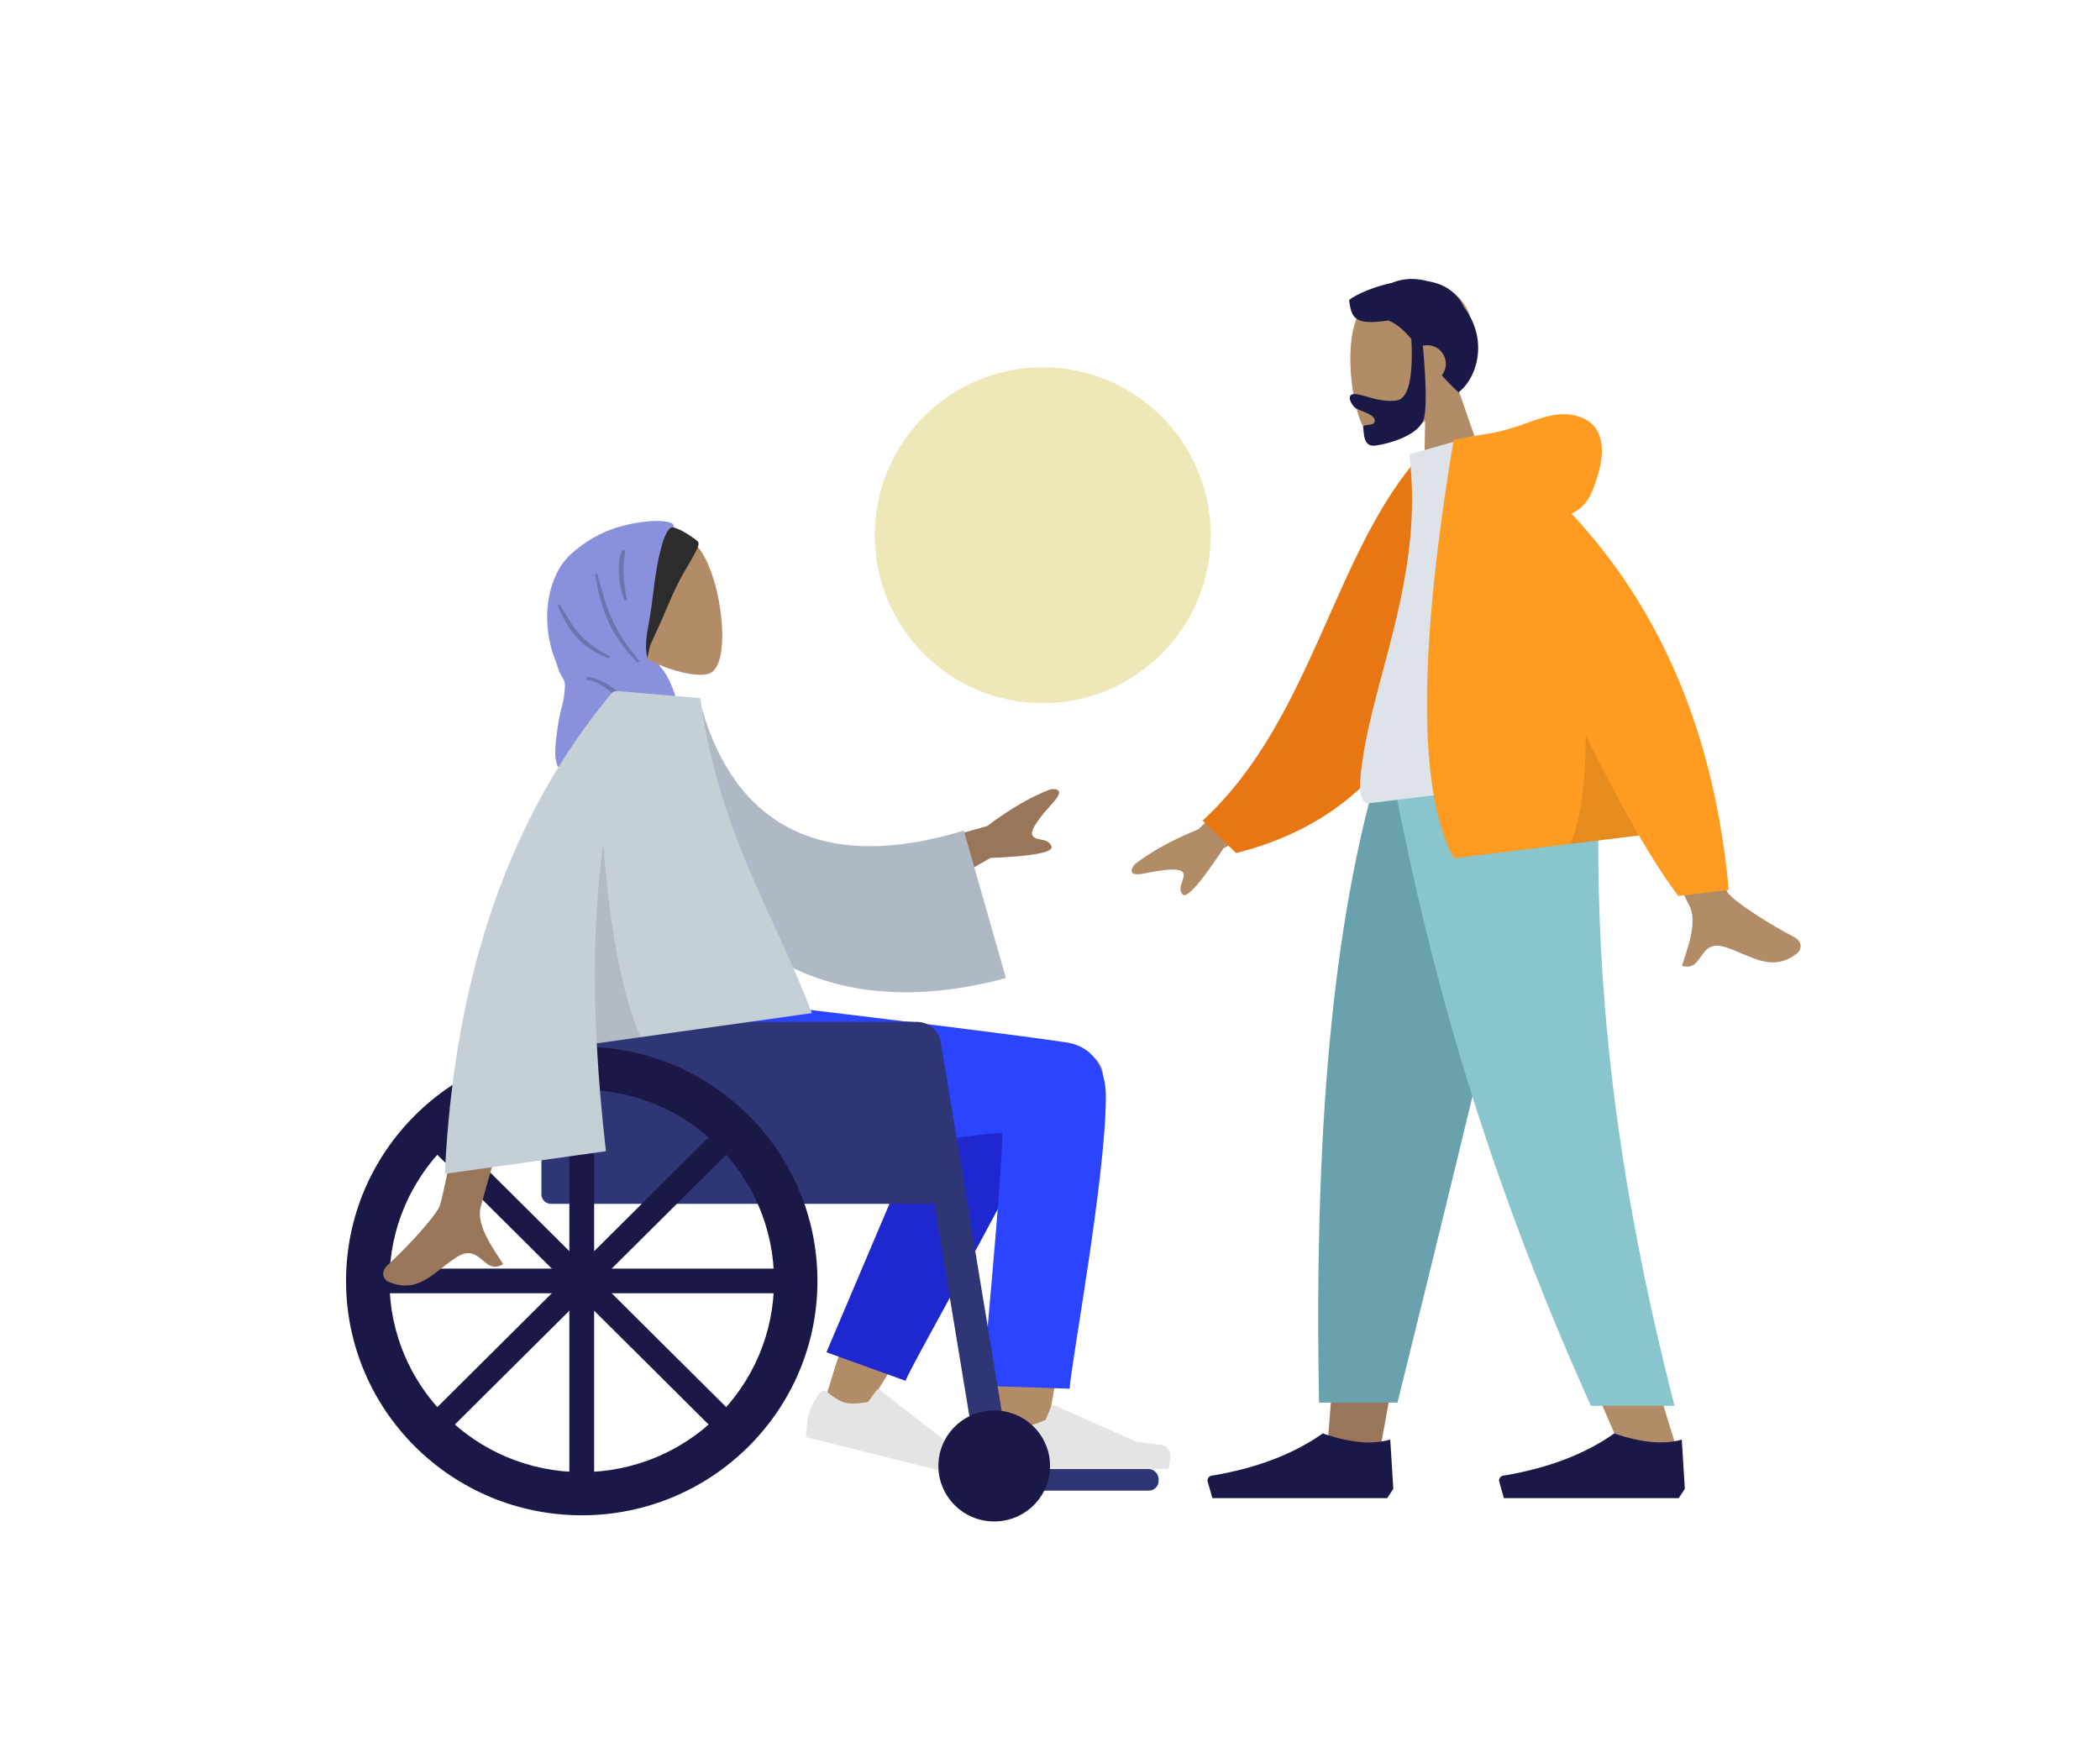 <svg width="869" height="721" xmlns="http://www.w3.org/2000/svg"><g transform="translate(97 67)" fill="none" fill-rule="evenodd"><path d="M159.248 197.823c-6.801-6.03-11.932-13.869-12.594-23.367-1.906-27.37 36.675-26.712 45.939-14.065 9.264 12.647 13.268 47.466 4.123 51.244-3.647 1.507-12.044.252-20.943-3.538l10.268 35.692-30.407 4.274 3.614-50.24z" fill="#B28B67"/><path d="M184.473 152.334c-.755-.318-2.335-.99-3.118-1.203-.185-.052-1.531-.752-1.563-.737-.882.443-3.401 1.973-3.492 3.001-.025.08-.05.157-.075.223-.283.744-.532 1.5-.764 2.264-.51 1.675-.908 3.406-1.28 5.121-.727 3.34-1.288 6.732-1.767 10.12-.487 3.45-.824 6.917-1.262 10.373-.63 4.973-1.641 9.88-2.262 14.85-.397 3.173-.422 6.33.237 9.447.008.037.014.074.023.112l.011.047c.105.478.226.956.365 1.432.12.407.24.816.364 1.224.85-2.522 1.388-5.245 2-7.843.06-.255.115-.51.168-.766.238-.544.483-1.084.732-1.623 1.57-3.399 3.15-6.787 4.629-10.23 2.66-6.194 5.272-12.504 8.641-18.321.995-1.718 2.022-3.417 3-5.145a76.137 76.137 0 0 0 1.605-2.988c.367-.722 2.04-3.292 1.125-4.567-.469-.652-5.359-3.967-7.317-4.791z" fill="#2C2C2C"/><path d="M181.591 151.215c.71.132.182-1.23-.544-1.634-3.362-1.87-15.099-1.07-24.915 2.45-6.577 2.357-13.963 6.962-18.742 12.22-4.307 4.74-6.748 11.71-7.592 18.233-.887 6.848-.195 13.76 1.765 20.38.43 1.454 1.106 2.803 1.576 4.219.53 1.595.905 3.15 1.662 4.667.464.93 1.153 1.807 1.57 2.749.475 1.074.427 2.137.355 3.307-.118 1.908-.326 3.826-.744 5.69-.626 2.802-1.49 5.464-1.863 8.332-.497 3.816-3.053 16.365.5 19.188l58.938-8.283c-2.053-3.838-7.177-7.974-8.688-12.18-.89-2.476-1.925-8.013-2.01-8.208-2.614-8.965-5.821-12.97-7.668-14.328-1.847-1.358-4.08-1.541-4.384-2.902-1.26-5.625.237-11.395 1.15-16.938 1.09-6.607 1.627-13.297 2.78-19.891.51-2.92 3.171-17.758 6.854-17.071z" fill="#8991DC"/><path d="M161.847 160.665c-1.232 7.36-1.181 11.19.65 20.754l-1.09.154c-3.314-8.803-2.704-17.614-.93-20.716l1.37-.192zm-27.26 22.381c5.553 9.463 8.275 15.13 20.983 21.633l-.805.75c-12.395-4.89-16.83-12.178-20.99-21.842l.812-.54zm15.58-12.614c3.885 13.994 5.579 22.061 17.57 36.28l-.997.465c-11.994-12.162-15.15-23.02-17.535-36.53l.962-.215zm-4.872 43.875l.74-1.21c12.707 2.101 12.457 10.16 28.908 15.973l-1.173.956c-14.202-3.651-19.01-15.088-28.475-15.719z" fill-opacity=".2" fill="#000"/><g transform="translate(0 348.258)"><path d="M327.1 23.093c9.215-12.427 32.247-4.2 32.233 6.087-.036 27.01-24.824 155.24-26.118 163.335-1.294 8.096-15.158 10.744-15.965.628-1.285-16.095-3.672-71.892-1.284-97.85.698-7.583 1.433-14.912 2.174-21.778-13.027 23.272-32.837 56.166-59.429 98.68l-14.78-6.714c11.607-38.024 21.123-64.868 28.55-80.532 12.718-26.82 24.643-49.789 29.662-57.88 6.63-10.686 17.382-9.267 24.958-3.976z" fill="#B28B67"/><path d="M244.988 144.365l50.727-119.496c12.152-19.44 46.224 3.955 42.08 15.23-9.409 25.596-57.259 108.463-60.062 116.09l-32.745-11.824z" fill="#1F28CF"/><path d="M360.617 38.51c0 33.87-14.93 113.487-14.94 120.946l-36.168-1.213c6.322-69.222 8.989-104.068 7.999-104.537-2.228-1.055-91.305 12.26-118.02 13.265-38.525 1.45-54.462-22.052-55.755-66.651h74.623c63.81 7.574 105.747 12.842 125.814 15.803 12.887 1.902 16.447 13.056 16.447 22.387z" fill="#2B44FF"/><path d="M242.287 161.15c-2.52 3.594-4.021 6.354-4.501 8.28-.556 2.23-.995 5.578-1.317 10.044l69.978 17.448c3.313-5.541 3.07-9.04-.728-10.494a400.514 400.514 0 0 1-9.442-3.73l-29.147-22.744a1 1 0 0 0-1.42.194l-3.521 4.765c-4.048.783-7.205.892-9.473.327-1.938-.483-4.447-1.98-7.528-4.492a2 2 0 0 0-2.901.402zM315.493 173.465c-1.576 4.097-2.364 7.138-2.364 9.122 0 2.3.384 5.655 1.152 10.066h72.12c1.875-6.178.793-9.514-3.245-10.006a400.514 400.514 0 0 1-10.063-1.335l-33.784-15.017a1 1 0 0 0-1.33.531l-2.265 5.476c-3.738 1.74-6.775 2.609-9.112 2.609-1.997 0-4.794-.846-8.391-2.537a2 2 0 0 0-2.718 1.091z" fill="#E4E4E4"/><rect fill="#2F3676" x="314.417" y="192.699" width="68.017" height="8.933" rx="4"/><path d="M137.05 7.657h142.983c5.523 0 10 4.477 10 10V82.95H131.05a4 4 0 0 1-4-4V17.657c0-5.523 4.477-10 10-10z" fill="#2F3676"/><path d="M277.2 7.657h5.229a10 10 0 0 1 9.866 8.37l28.538 172.843H307.12" fill="#2F3676"/><ellipse fill="#191847" cx="314.417" cy="191.423" rx="23.1" ry="22.971"/><g fill="#191847"><path d="M143.733 211.841c-53.866 0-97.533-43.423-97.533-96.987 0-53.565 43.667-96.988 97.533-96.988 53.867 0 97.534 43.423 97.534 96.988 0 53.564-43.667 96.987-97.534 96.987zm0-17.866c43.944 0 79.567-35.424 79.567-79.121 0-43.698-35.623-79.122-79.567-79.122-43.943 0-79.566 35.424-79.566 79.122 0 43.697 35.623 79.12 79.566 79.12z"/><path d="M138.6 30.628h10.267V199.08H138.6z"/><path d="M201.406 53.09l4.423 4.398a2 2 0 0 1 0 2.836L88.88 176.617a2 2 0 0 1-2.82 0l-4.423-4.398a2 2 0 0 1 0-2.836L198.585 53.09a2 2 0 0 1 2.82 0z"/><path d="M228.433 111.749v6.21a2 2 0 0 1-2 2h-165.4a2 2 0 0 1-2-2v-6.21a2 2 0 0 1 2-2h165.4a2 2 0 0 1 2 2z"/><path d="M205.829 172.219l-4.423 4.398a2 2 0 0 1-2.82 0L81.637 60.324a2 2 0 0 1 0-2.836l4.423-4.398a2 2 0 0 1 2.82 0L205.83 169.383a2 2 0 0 1 0 2.836z"/></g></g><g><path d="M262.36 288.721l49.137-13.856c9.24-6.969 17.93-12.028 26.07-15.18 2.359-.401 6.247-.072 1.29 5.385-4.957 5.456-9.926 11.42-8.576 13.771 1.35 2.35 6.44.69 7.843 4.4.936 2.474-7.478 4.08-25.24 4.817l-38.39 21.788-12.134-21.125zM106.62 322.404l27.797-3.8C113.563 391.273 102.71 429.31 101.86 432.72c-1.916 7.67 5.85 17.85 9.342 23.417-8.11 5.079-9.2-9.355-19.403-2.755-9.313 6.024-15.715 15.467-28.222 10-1.538-.672-3.55-3.734-.163-6.824 8.438-7.697 20.32-20.763 21.621-24.697 1.774-5.365 8.969-41.85 21.585-109.458z" fill="#997659"/><path d="M170.366 223.811l21.957-1.612c12.152 47.596 45.625 74.034 109.508 54.513l17.43 61.043c-59.959 16.455-116.941-.406-137.197-64.894-5.244-16.694-9.987-34.167-11.698-49.05z" fill="#AFB9C5"/><path d="M158.748 219.011l34.017 2.898c7.947 56.548 31.075 90.088 46.18 130.362l-89.013 12.51c.766 14.542 2.07 29.416 3.8 44.638l-66.649 9.367c3.837-82.283 27-148.78 69.486-199.489l2.159-.303.02.017z" fill="#C5CFD6"/><path d="M152.638 282.134c2.659 35.56 7.787 62.261 15.386 80.104l-18.092 2.543c-1.515-28.808-.912-56.315 2.706-82.647z" fill-opacity=".1" fill="#000"/></g><g><path d="M506.038 92.964c5.009-7.584 7.936-16.483 6.117-25.83-5.242-26.93-42.338-16.31-48.014-1.696-5.675 14.614-.53 49.283 9.28 50.566 3.913.511 11.7-2.874 19.314-8.838l-.68 37.133 30.477-3.742-16.494-47.593z" fill="#B28B67"/><path d="M487.026 73.265c.828 16.387-1.261 24.887-6.266 25.502-7.509.922-14.464-3.06-17.759-2.656-2.402.295-1.497 3.233.369 5.265 1.539 1.676 8.152 2.662 8.502 5.511.35 2.849-4.974 1.265-4.767 2.955.344 2.795.1 8.159 4.954 7.563 4.91-.603 18.773-4.121 20.291-11.703.98-4.894.791-14.761-.568-29.603a7.675 7.675 0 0 1 7.83 12.245 116.344 116.344 0 0 0 6.957 7.03c7.879-6.145 12.357-21.851 2.28-35.175-3.16-6.744-8.825-9.859-15.184-10.847-5.234-1.47-10.43-1.07-14.64.713-8.46 1.783-15.777 5.327-17.75 7.14.993 8.093 2.856 10.301 16.229 8.444 3.506 1.334 6.404 4.016 9.522 7.616z" fill="#191847"/><path fill="#997659" d="M543.733 248.039l-47.01 161.084-22.11 120.945H452.42l22.153-282.03z"/><path d="M564.86 248.039c-3.28 83.682-1.987 129.325-1.252 136.928.734 7.603 4.901 58.522 33.302 147.653h-23.082c-37.612-85.506-50.742-136.425-55.056-147.653-4.314-11.228-17.054-56.87-35.655-136.928h81.743z" fill="#B28B67"/><path d="M544.742 248.039c-12.227 55.43-33.376 143.91-63.447 265.44h-32.46c-2.397-124.74 7.802-206.839 25.464-265.44h70.443z" fill="#69A1AC"/><path d="M565.024 248.039c-3.213 83.682 5.113 166.126 30.902 266.742h-34.633c-37.68-84.23-64.688-166.266-83.145-266.742h86.876z" fill="#89C5CC"/><path d="M600.2 549.168l-1.269-20.4c-7.43 2.166-16.736 1.316-27.918-2.55-12.155 8.585-27.492 14.418-46.01 17.497a2 2 0 0 0-1.596 2.52l1.922 6.758h72.333l2.538-3.825zM479.567 549.168l-1.27-20.4c-7.43 2.166-16.735 1.316-27.917-2.55-12.156 8.585-27.492 14.418-46.01 17.497a2 2 0 0 0-1.596 2.52l1.922 6.758h72.333l2.538-3.825z" fill="#191847"/><g><path d="M435.76 241.522l-36.917 34.695c-10.638 4.312-19.378 9.125-26.218 14.439-1.55 1.8-3.263 5.268 3.9 3.825 7.164-1.443 14.764-2.639 16.063-.3 1.3 2.337-2.714 5.817-.29 8.889 1.617 2.048 7.288-4.282 17.014-18.989l38.13-21.548-11.682-21.011zm155.875-18.098l-26.563 3.367c22.897 50.825 35.198 77.774 36.903 80.846 3.836 6.914-1.03 18.757-2.963 25.038 9.149 2.806 6.464-11.417 18.028-7.683 10.556 3.408 19.183 10.873 29.849 2.355 1.311-1.048 2.462-4.526-1.609-6.634-10.143-5.25-25.002-14.796-27.276-18.26-3.102-4.722-11.892-31.065-26.37-79.03z" fill="#B28B67"/><path d="M502.454 121.46l-11.227-.53c-36.484 40.167-44.949 109.768-90.567 151.69l13.865 13.405c85.445-21.368 96.833-106.395 87.93-164.564z" fill="#E87613"/><path d="M567.317 253.425l-97.3 11.947c-4.446.546-4.394-5.96-4.148-9.271 2.838-38.207 26.857-81.965 20.339-135.055l27.526-7.836c27.787 34.392 41.445 79.26 53.583 140.215z" fill="#DDE3E9"/><path d="M553.273 145.515c3.933-1.67 6.826-4.792 8.68-9.368 7.991-19.723 3.038-29.434-8.335-31.43-11.373-1.995-20.304 6.089-37.77 8.233-.95.117-1.813.283-2.589.499l-8.725 1.579c-14.744 88.317-14.715 146.029.088 173.136l76.582-9.403c5.833 9.997 11.266 18.344 16.297 25.04l20.867-2.562c-5.813-63.583-27.512-115.491-65.095-155.724z" fill="#FF9B21"/><path d="M559.154 237.041c.06 20.398-2.064 35.468-6.37 45.21l28.42-3.49c-6.804-11.661-14.154-25.568-22.05-41.72z" fill-opacity=".1" fill="#000"/></g></g><circle fill-opacity=".8" fill="#EAE1A6" cx="334.5" cy="154.5" r="69.5"/></g></svg>